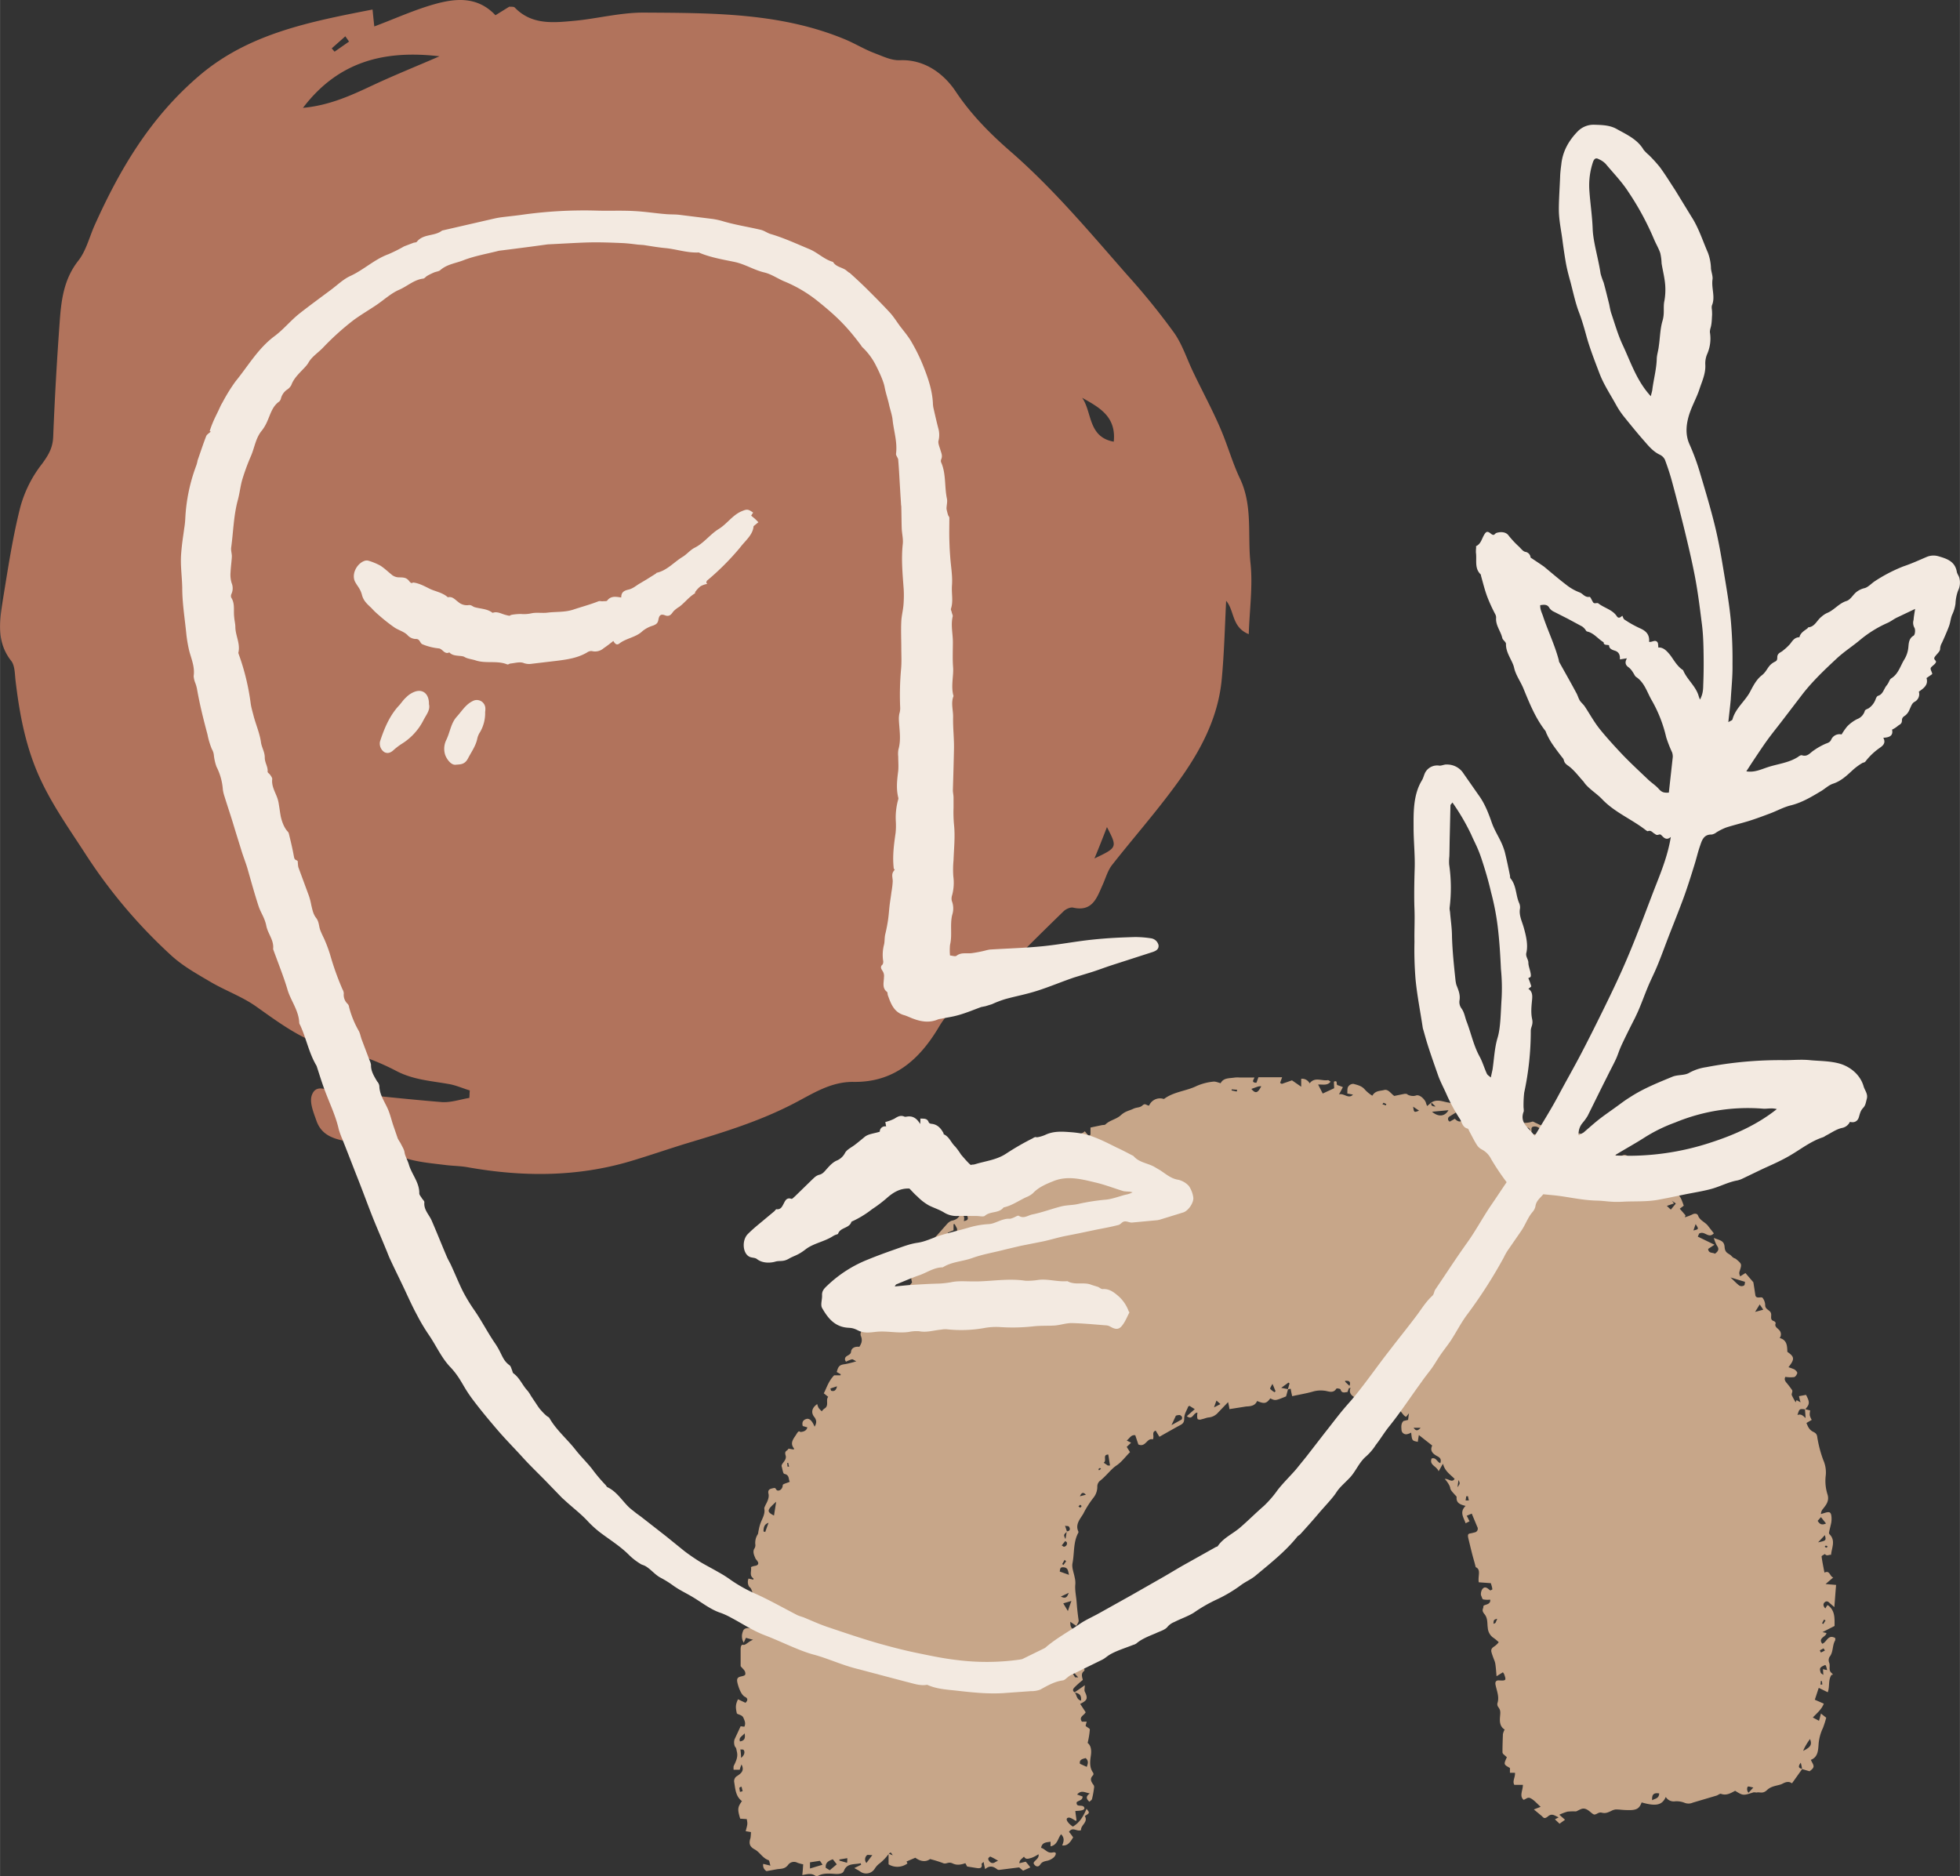 <svg xmlns="http://www.w3.org/2000/svg" width="893" height="854.8" viewBox="-0.007 -0.042 892.933 854.784" style=""><rect x="-0.007" y="-0.042" width="892.933" height="854.784" fill="#333333" stroke="none"/><g><title>foll110_333771158</title><g data-name="Layer 2"><path d="M646 656.9c-2.7-.5-2.7-.5-3.1-4.2a6.7 6.7 0 0 1-1.8.7 2.1 2.1 0 0 1-2.6-1.9c-.1-1.4-.3-2.9.9-4.1l2.1-.5c.1-.8.2-1.8.4-3l-1.3 1.6c-1.9-.7-2.3-3.9-4.9-3.1l-5.6 1.8c-.4-1.4 2-3.9-1.4-4.3-.9 2-2.2 2.5-3.4.8s-1.9-1.6-3.4-2a13.9 13.9 0 0 1-4.5-1.9c-1.5-.9-3.1-2-2.1-4.5l-.8.2-.6 1.7c-1.2.1-2.6.8-3.2-1.2-.1-.3-1.8-.6-1.9-.3-1.5 2.4-3.8 1-5.5.9a12.9 12.9 0 0 0-5.5.5c-2.9.8-6 1.3-9.1 2-.3-1.2-.5-2.2-.7-3.4l-1.3.3c.3-.9.5-1.8.8-2.7l-.5-.4-3.3 2.4 3.1.6c-.3 1.1-.6 2.3-.9 3.3-4.9 2-4.9 2-7.2.9-1.8 2.5-2.8 2.5-6 1.2-.9 2.2-2.9 2.4-5 2.5l-7.6 1.2c-.1-1-.3-1.7-.6-3.2l-4.6 4.8a6.4 6.4 0 0 1-4.3 2.2c-1 .1-2 .6-3.1.8a2.2 2.2 0 0 1-1.8 0c-.3-.3-.3-1.1-.3-1.7s.1-.7.1-1.3c-1.9 0-2.2 3.7-4.8 1.6l3.6-3.2-2.4-1.5c-.3.2-.6.2-.6.4-.7 1.8-1.8 3.3-1.8 5.4s-.9 2.5-2.4 3.3-5.4 3-8.9 5l-1.7-2.8c-2 .7-.5 2.5-1.3 4-2.7-.9-3.2 3.8-6.6 2.3l-1.4-4.2c-2-.3-2.5 1.4-3.9 2.4l2 1-2 1.9 1.5 2.4c-2.2 2.2-3.9 4.6-6.2 6.1s-4.7 4.8-7.4 6.9a3.4 3.4 0 0 0-1.3 2.5 7.9 7.9 0 0 1-1.7 5.2 44.1 44.1 0 0 0-4.7 7.4c-1.3 2.2-3.7 4.7-2.3 7.9a.9.9 0 0 1-.1 1c-2.2 4.3-1.6 9.1-2.5 13.6-.4 2 .6 4.3 1 6.5a10.2 10.2 0 0 1 .3 3c-.3 2.8.4 5.6.6 8.4s.5 5.4.9 8.2c.1.7-.6 1.5-1 2.5l-2.8-1.9c0 1.9.2 3.2 2.1 3.5a2.6 2.6 0 0 1 1.5 1.7c.3 1.5.2 3.1.4 5.3l-4.5-2c.3 2.2-2 4.9 1.6 7.4-.1-1.8-.2-3.2-.4-4.9 1.1.8 2 1.2 2.6 1.7a8.2 8.2 0 0 1 2 2.2c.9 2.2-.2 4.8 1.2 6.9a1.4 1.4 0 0 1-.2.6c-1.6 1.2-.9 2.7-.6 4.1a43.3 43.3 0 0 0-3.8 3.4c-.7.7-1 1.5 0 2.2s.8 3.4 3 3.8c.2-2.4-.6-3.3-3.1-3.7 1.6-1 3.1-2.1 4.8-3.3 0 1.2-.3 2.2 0 2.9 1.5 3.1 1.2 4-2.1 5.6l2.5 3.8c-.6 1.4-3.3 2.1-1.7 4.3h2.2c-.2.5-.3 1.1-.5 1.7s1.9 1.2 1.9 1.9a38.5 38.5 0 0 1-1 6.1c1.5 1.1 1.8 3.3 1.5 5.5s-.9 5.4.9 7.9a1.2 1.2 0 0 1 .1 1.3c-1.8 1.7-.8 3.1.3 4.6a2 2 0 0 1 .1 1.3 42.1 42.1 0 0 1-.9 4.9c-.1.5-.7.8-1.2 1.3-1.4-1.3-1.8-2.4.2-3.8-2.3-.4-3.9-1.7-5.8.5l2.5.9c0 1.8-1.7 1.7-2.7 2.6-.3 2.6 2.6.8 3.4 2.3s-2.1 1.6-4 1.7c.1 1.3.3 2.4.5 4s-2.3-1.5-3.9-.9.7 3.1 2.3 4c3.2-1.9 4.8-4.8 6.2-8.1 1.5 1.9 1.5 1.9-.8 3.3 1.7 2.8-1.9 4.1-1.7 6.4-1.8.9-3.8-1.7-5.5.8.7.8 1.3 1.7 1.9 2.5-1.7 3-3 3.9-5 3.7.7-1.7 1.2-3.4-.5-5.1-1.5 1.8-1.6 4.9-4.8 5.5v-2.1c-1.8.3-3.9.2-4.3 2.8 1.8.4 2.8 2.6 5.2 2.1s1.4 1.5.5 2.3a7.2 7.2 0 0 1-2.6 1.4c-1.3.3-2.6.4-3.5 1.8s-2.2.9-2.9-.3 2.7-2.2 2.1-4.4a14.8 14.8 0 0 1-3.3 1.7c-1 .2-2.4 1-3.3-.6l-1.3 1.2a2.4 2.4 0 0 0-.8 1.8l2.9-.7c.6.7 1.3 1.5 2.1 2.6l-3.3 1.5-1.8-1.5-8.8 1.1a1.6 1.6 0 0 1-1.2-.2c-1.7-1.4-3.5-1.9-5.5-.1-.3-1.3-.5-2.1-.7-3.3-.5.5-.9.7-.9.9.4 2-.8 2.1-2.2 1.9l-4.4-.7-.8-1.5c-1.9.6-3.7 1.1-5.8.1s-2.9.6-4.5-.2a58.9 58.9 0 0 0-5.8-1.8c-1.8 1.4-4.3 1.2-6.7-.6l-4 1.7.4.9a7.7 7.7 0 0 1-8.6.4v-4.9l1.9.8c-.9-1.5-.9-1.5-1.8-.7a22 22 0 0 1-4.2 4.4 8.4 8.4 0 0 0-2.2 2.4 4.6 4.6 0 0 1-6.6 1.3c-.8-.6-1.7-1-2.7-1.6l3.1-1.5-.2-.7c-2.7.7-6.2-.2-7.6 3.4-.5 1.2-1.5 1.4-3 1.5s-5.7-.8-8.5.7a1.8 1.8 0 0 1-1.6.1c-1.8-1.3-3.7-.7-5.9-.3.2-1.8.3-3.3.4-4.9a19.7 19.7 0 0 1-2.6-.7 3.3 3.3 0 0 0-4.3 1c-1.4 1.8-3 1.7-4.8 1.9l-5 .9a3.1 3.1 0 0 1-1.5-3.3l3.3.8c-.4-1-.4-2.3-.9-2.5-2.7-.9-3.9-3.6-6.3-4.9s-2.7-2.8-1.9-5.2a21.3 21.3 0 0 0 .2-2.7l-2.4-.4c.9-3.3.9-3.3.5-5.5l-3-.2c-1.3-4.3-1.2-5.2.8-8-2.8-2.1-3-5.3-3.5-8.5a2.7 2.7 0 0 1 1.4-3c1.6-1.1 3.4-2.3 1.9-5.2a16.8 16.8 0 0 0-.8 2.4h-2.8a8.4 8.4 0 0 1 0-1.6c1-2.1 2.1-4.1 1.5-6.6-.2-.7-.2-1.6-.7-2.1s-.9-2.6-.2-3.9l2.6-5.6 1.7.2c.7-1.5.2-2.6-.4-4s-2.1-1.4-3-2c-.7-3-.6-4.1.5-6.5l3.4 1.6c.9-.8 1.4-1.9-.2-2.7s-2.7-3.6-3.3-5.8-.4-3.1 1.5-3.5 2.1-.7 1.9-1.8-1.1-1.6-2.1-2.9v-7.7c0-.9.2-2.3 1.2-2s2.7-1.8 4.5-2.3l-3.7-1 1.1-1.4c-.5 1-.9 2.1-1.7 3.7a5.7 5.7 0 0 1-.4-5c.4-1.5 1.7-1.8 3.3-1.6s2.3-.3 2.2-2-.3-3.5-.5-5.2-1.4-3.5-4-3.5a16.7 16.7 0 0 0 .6-2.4 5.8 5.8 0 0 0 .2-1.9l2.8-.8c-.5-1.1-.7-2.3-1.4-2.8s-1.3-2.4-.6-4l2.2.5c0-.2.1-.6 0-.6-2-1.3-.7-3.4-1.1-5.1a5.9 5.9 0 0 1 1.9-.6c1.2-.2 1.8-.9 1.2-1.9s-.9-1-1.1-1.6-1.5-2.8-.4-4.4a2.8 2.8 0 0 0 .4-1.8 7.1 7.1 0 0 1 1-4.5c.4-.5.3-1.3.5-1.9a20 20 0 0 1 1-3.7c.8-2 2-3.9 1.6-6.2-.1-.5.3-1.1.5-1.6s1.9-3.1 1.4-5.2.9-2.3 2.2-2.6 1 .6 1.7 1 2.5-.2 2.6-2.4c0-.5 1.9-.9 3.2-1.5-.7-1.1 0-3.1-2.5-3.6-.6-.1-.8-2.1-1.2-3.4s2.5-2.7 1.8-5 .8-1.9 1.3-3.1l2.4.4c.1-.3.2-.4.1-.5-2.1-2.6 0-4.6 1.2-6.6s1.3-.8 2-.9 2.5-.3 2.9-2.1l-2.1-.6c-.4-1.6 0-2.7 1.6-3.2s2.8 1.1 3.8 3.5c1-1.7 1-3-.2-4.5s-1.5-3.8 1.4-5.8a8.5 8.5 0 0 0 .6 1.7 11 11 0 0 0 1.5 1.6 4.4 4.4 0 0 1 1.1-1.2c2.4-1.3.5-3.9 1.8-5.4l-2-1.6c1.3-2.5 2.1-5.5 4.7-8.2h2.9c0-.2.1-.3.1-.5l-1.8-1c.7-2.8 1.4-3.3 3.8-3.6a42.5 42.5 0 0 0 5.1-1.3c-1.1-.5-1.6-1-2-.9a15.3 15.3 0 0 0-2.7 1.1l-.4-.7c-.5-2.3 2.5-1.9 2.7-3.8s1.9-2.5 3.8-2.3c1-1.6 1.5-2.9.7-4.9s1.5-4.1 3.8-4.9c0-3.3.6-3.8 5-4.5-.6-.4-.9-.8-1.2-1a41.1 41.1 0 0 1 1.5-4.2 6.6 6.6 0 0 1 1.4-1.5 7.5 7.5 0 0 0 1.5-2c.4-.9.4-1.9 1.7-2.1s1.4 1.4 2 2.2c2.8.6 3.6-1.7 4.9-3.2l2.7-3.2c-.2-1-.8-2.3.3-4s.7-3.6 1.1-5.9a20 20 0 0 0 2.9.3c.9-.1 1.8-.4 3.5-.8l-3.3-2.3a34.2 34.2 0 0 0 2.3-4.2c.5-1.9 2.2-2.3 3.4-3.4s3.8-4.2 5.7-6.3a5.5 5.5 0 0 1 2-1.5c2-.4 3.5-1.2 4.1-3.3 1.9.6 1.9 1.9 1.6 3.4 1.5-.2 2.2-.7 1.6-2.2s-.7-1.6-.5-1.7c2.4-1.8 2.2-4.9 3.9-7a3.9 3.9 0 0 1 4.7-1.1c.5.2 1.6.4 1.7.1a3.3 3.3 0 0 0 .4-2 7.7 7.7 0 0 0-.2-1.5c2.8-2.5 3.5 2.2 6 1.3a3.4 3.4 0 0 0 .2-3.5 2.2 2.2 0 0 1 1.1-3.1l5.7-3.4a6.9 6.9 0 0 0 2.2-1.4c1.5-1.8 3.5-2.1 5.9-3-1 2.3-3.6 3.3-2.6 6.1l3.8-1.3c1-.4 1.7-1.3 2.7-1.4s1.4-2 2.3-3l-3.1-2.2c.9-2.3 3.6-2.3 4.9-4s1 0 1.8.1l-2 5.9c3.1 1 2.8-2.8 4.9-2.7-.8-1.7-1.3-3-1.8-4.2l4.3-1.8c.6-3.6 5-1.6 7.2-3.9l1.8 2.2c.3-.3.7-.5.8-.7v-3.2l5.2-1.1c.5-.1 1.2 0 1.6-.3 2-2 4.9-2.3 7-4.2s3.7-2 5.6-2.9 3-.4 4.3-1.6 1.8.1 3 .1a5.4 5.4 0 0 1 6.4-3.1.5.5 0 0 0 .5 0c4.5-3.3 10.1-3.5 14.9-5.9a25.3 25.3 0 0 1 7.3-1.9c1.1-.2 2.3.4 3.5.7 1.2-2.4 3.7-2.2 5.9-2.5a12.2 12.2 0 0 1 2.7-.1h6.8c-.3 1-1.7 2.3.9 2.4l.9-2.5h10.8l-.9 2.5a1.8 1.8 0 0 0 .8.5l4.6-1.6 4.2 2.9v-3.6a3.8 3.8 0 0 1 3.8 2h.1c2.3-3 5.5-.9 8.3-1.4.3 0 .7.4 1.2.7-1.5 1.9-3.5 1.2-5.7 1.3l2.1 4.1 5.2-2.4c0-1-.1-2-.1-3 2-.9.8 1.4 1.7 1.6a23.4 23.4 0 0 1 2.4.9c-.7 1.3-1.2 2.3-1.8 3.3 2.3-.7 4.3 2.3 6.4.1l-2.6-.5c.1-1.1-.1-2.3.4-3.1a2.8 2.8 0 0 1 2.4-1.3c1.8.5 3.8.9 5.2 2.6a16.4 16.4 0 0 0 3.4 2.8c1.4-2.4 3.5-2.1 5.4-2.6s3.1 1.7 4.6 2.7l4.4-.9c.5-.1 1.4-.1 1.6.2s2.3 1.1 3.9.5 3.9 1.6 4.5 3.2a6.7 6.7 0 0 0 .6 1.6l2-1.7c-.4 1.2-.1 1.9 1.8 1.9l-1.9-1.8c2.6-1.7 5.2-.4 7.7 0s5.6 1.7 8.4 2.6a8.6 8.6 0 0 0 1.6-.1c.6-.1 1.4-.3 1.6 0 1.8 1.8 4.4 1.4 6.4 2.2a35.2 35.2 0 0 1 5 3.5l2.2-.9 1.5 3.2-1.5 2.1 3.5.8 3.3-3.6a2.8 2.8 0 0 1 1.5-.6 11.1 11.1 0 0 0 4.8-.5c.5-.1 1.2.5 1.8.7s3.5 2.1 5.8 1.3c.7-.2 1.6.3 2.8.6s-.4 2.7-.5 4c2.7 3.1 3.8 3.5 7.1 2.3l-4.4-1.8c.2-1.3.3-2.5.5-3.9 3 .3 5.2 3 8.3 2.2-.2 1.4-2.2 2.7.3 4.3-.1-1.6-.3-3-.4-4.4l7.4 2.5c-.1 2-.2 4.1-.3 6 1.6 1.3 3 2.5 4.6 3.6l5.5 2.8a48.4 48.4 0 0 1-3.1-5.7c-.8-2.3-3.6-1.5-4.7-3.6 2.9-1 5.3.2 7.4 1.6.5.3-.1 2.2-.2 3.8s1.6 0 2.6-.6 2.1-1 3.6.6a24.3 24.3 0 0 0 3 2.4c.4.3 1.2.5 1.3.9a3.8 3.8 0 0 0 3.7 3l-1.4 2.6 3.9 3.4c.5 3.5 1.8 4.2 5.5 2.6a14.5 14.5 0 0 0-2.8-1.2c-1.1-.1-2.2-.1-2.7-1.4l3.2-1.8c3.1 1.4 4 2.5 4.6 5.9 4.6-1.2 5.4 2.4 6.6 5.6l-2.5 1.9.7-.5 2.6 3-.3.9a23.7 23.7 0 0 0 3.4-1.3c1.1-.6 2.3-.4 2.6.5.9 2.4 3.4 3 4.7 4.9l2.5 3.2c-2.5 2.7-4.2-1.5-6.8.2.1 0-.2.6-.5 1.3l7.6 3.7-2.9 1.9c.2 2.2 2.1 1.5 3.1 2.2 1.5-1.1 2.1-2.1.9-3.7a15.7 15.7 0 0 1-1.4-3.5c2.6 1.1 4.7 1.1 4.9 4.1s1.9 2.8 3.1 4.1 1.5.9 2.2 1.5c2.6 2.2 2.6 2.2 1.5 5.6a2.8 2.8 0 0 0-.1.9 4.6 4.6 0 0 0 .4 1.3l2.4-1.5 3.6 4.2c.3 1.7.6 3.8.9 5.8s2.7.6 3.3 1.3a5.6 5.6 0 0 1 1.2 3.4c0 1.9 2.1 2.1 2.6 3.5s-.7 3.1 1.4 3.7a1.7 1.7 0 0 1 .8.9c-.7 1.6.7 2.2 1.4 3a2.8 2.8 0 0 1 .4 3.8c3.4.9 3.4 3.7 3.5 6.3 3.3 2.3 3.4 3.3.5 7a26.4 26.4 0 0 1 2.7 1c.6.4 1.4 1.2 1.3 1.7s-.8 1.7-1.4 1.8a13.6 13.6 0 0 1-4-.1c-.6 1-.2 1.9.6 2.8a40.8 40.8 0 0 1 2.5 3.3c.3.6-.4 1.6-.2 2.2a26.8 26.8 0 0 0 1.8 3.3 10.4 10.4 0 0 1 .4-1l1.8 1c-.3-1.1-.5-1.8-.7-2.8l3.2-.6c1.8 3.4 1.7 4.3-.4 6.6-2.6-.3-2.6-.3-3.5 2.6 1.5-.6 2.4.1 3.7 1.4-.1-1.8-.2-3-.3-4.1l2.4.6a8.2 8.2 0 0 0-.2 2.2 7.4 7.4 0 0 0 .9 2.1l-2.4 1.4c.7 1.8 1.3 3.2 3.2 4.1s1.6 2.1 1.9 3.4a53.6 53.6 0 0 0 2.6 9.5 13.8 13.8 0 0 1 1.1 6.8 20.3 20.3 0 0 0 .8 8.8c.9 3-.7 4.8-2.2 6.7a3.6 3.6 0 0 0-.8 2.2l2-.6c2-.6 2.6-.2 2.8 1.9a11.1 11.1 0 0 1-.1 2.6c-.3 1.5-.7 2.9-1 4.4a1 1 0 0 0 .2.9c2.9 2.9 1 6.1.7 9.4-1-.2-1.9.8-2.8-.4-.5.4-1.6.8-1.5 1.2.3 2.3.8 4.7 1.3 7.3 2.5-1.3 2.4 1.8 4 2.2l-3.5 3 4.8.4c-.3 3.4-.5 6.5-.8 10.1l-2.2-1.9c-.8-.9-1.6-.9-2.3-.2s-.6 1.7.4 2.7l.9-1.5.5.2c3.1 2.5 2.8 5.9 2.8 9.3l-5.5 2.8 1.8.4c-.1 1.8-4 2.2-1.9 4.9 2-.6 2.6-4.5 5.9-2.6 0 .4.1.9-.1 1.2-1.3 2.3-.7 5.2-2.5 7.4a3.1 3.1 0 0 0-.2 2.5c.7 1.6-.4 3.4 1 4.7s.3.8.1 1c-1.6 2.3-.7 5.2-1.7 7.9l-4.1-2c-.7 2-1.2 3.7-1.8 5.4l4.1 1.8c-1 2.6-3 4.2-5 6.3l2.8 1.5c.4-1.2.6-2.2.9-3.3l2.4 1.9a42.6 42.6 0 0 1-1.5 4.7 20.4 20.4 0 0 0-2 7.7c-.2 2.8-.4 5.6-3.5 6.8.5 1.2 1.4 2.3 1.2 3.2s-1.3 1.6-1.8 2l-3.4-1a21.5 21.5 0 0 0-.6-2.9c-1.2 1.6-1.2 2.5.7 2.8l-4.7 6.6c-1.4-1-2.7-.7-4.4.2s-4.8.8-6.9 2.8-3.2.8-4.9 1.2a5.7 5.7 0 0 0-1.3-.1c-4.7 1.5-4.7 1.6-8.4-.7-1.9 1-3.9 2.3-6.4 1.4-.6-.2-1.4.6-2.1.8l-10.8 3.2a4.8 4.8 0 0 1-3.9 0 9.8 9.8 0 0 0-4.2-.6 4.2 4.2 0 0 1-4.2-2c-1.7 3.9-4.6 4.3-11 2.5-1 2.7-2.2 3.5-5.6 3.5s-4.1-.3-6.2-.3a5.8 5.8 0 0 0-2.1.7c-1.3.6-2.5 1.2-4.1.8s-2 .5-3.3.8-3.2-3.3-5.9-2.6c-1 .3-1.9.9-2.7 1.2a25.4 25.4 0 0 0-3.9.1 24.8 24.8 0 0 0-3.7 1.4l2.6 2.3-2.5 1.8-2.1-2 1.7-.9c-1.7-.7-3-2-4.8-.5s-2.1.6-3-.2l-3.5-2.9 3.1-1.2c-1.6-1.4-2.8-2.9-4.4-3.8s-2.1.3-3.4.6c-2-1.8-.3-4.2-.3-6.8h-3.9c-1-1.7.5-3.5.3-5.5h-2.3v-2.2c-2.9-1.6-2.9-1.6-1.4-4.9l-1.7-1.5a1.4 1.4 0 0 1-.3-.9c0-2.7.1-5.4.2-8.1a6.9 6.9 0 0 1 .8-2.1c-2.3-1.4-2.3-3.8-2.1-6s.2-2.8-.7-4.1a2.2 2.2 0 0 1-.5-1.9c1-3-.4-5.8-.9-8.6-.2-1.2.4-1.9 1.6-1.8 3.3.2 3.4 0 2.3-3l-.5-.7-2.9 1.8c-.2-2.3-.3-4.1-.6-5.9a9.5 9.5 0 0 0-.6-1.8c-.4-1.1-.8-2.1-1.1-3.2s0-1.8 1-2.5a9 9 0 0 0 2.3-2.1 20.2 20.2 0 0 0-2.7-2.2 6 6 0 0 1-2.3-4.4c-.3-1.9.1-4.3-1.5-6.2s-.4-2.5-.5-3.5 3.5-.5 3.1-3.1a11.3 11.3 0 0 1-3.2-.1c-.4-.1-.6-1.1-.9-1.7s-.1-2.4.8-3.3 1.9-.3 2.8.5.8.1 1.3.1-.3-2.3-.5-3l-5.5-.4c-.5-2.8 1.2-5.8-1.4-6.9-.5-2.1-1-3.7-1.4-5.2s-1.3-5.2-1.9-7.7.1-2.3 1.5-2.6l1.6-.4a1.7 1.7 0 0 0 .9-2.5l-2.5-6-2.3 1c.5.8.8 1.6 1.3 2.5l-1.8.9c-.9-2.7-2.9-5.1 0-7.9-2.4-.6-4.3-1.3-4.1-3.9.1-.5-.6-.9-.9-1.3s-1.9-1.9-2-2.9-1.2-2.8-2.5-4.2c1.8-.2 3.2 1.9 4.5 0-1.9-2-4.4-3.4-5.3-6.9-.6.9-1.1 1.9-2 3.4-1-2.5-4.3-2.7-3.2-5.8 2.1-.7 2.5 1.7 4 2.1.4-1.5.2-2.3-1.3-3.1s-3.8-2.2-2.4-4.9l-6.1-4.8c-.2 1.3-.4 2.3-.5 3.3zm-160 40.8c1.2-.1 1.7-.8 1.2-1.8s-1-.4-2-.8l.9 2.7c-1.6 1.5-1.6 1.5-.7 3.4.3-1.5.4-2.5.6-3.5zm210.8-181.6a1.5 1.5 0 0 0-.9-2.4 2.5 2.5 0 0 0-2 .5 1.7 1.7 0 0 0-.1 1.7 2.7 2.7 0 0 0 1.7 1c.4 0 .9-.6 1.4-.9l.8 1.3c1.4-1 3.8 0 4.8-2.2-1.1-1.2-2.3-2.2-4-1.8s.2 2.8-1.7 2.8zm-30.2-5.9a18.1 18.1 0 0 0 6.4 2.4l.6-3.1c-2.2-1.9-3.3-2.2-3.8-1s-2.1 1.4-3.3 1.7V507l-2-.9-4.2 2.6a1.3 1.3 0 0 0 .2 2.3l2.3-1.3c1.2 1.2 2.4 1.8 3.8.5zM378 852.1l3.2-2.7-1.8-2.3c-1.9.7-3.5 1.5-3.2 3.9l1.8 1.1zM491.2 761c.2-1 .3-1.9.4-2.8-1.8-.6-3.1-.1-4.4 1.6.8 1.4 1.6 2.9 2.6 4.4h1.4l-2.4-2.6 2.4-.6zM369 851.3l5.7-1.7a13.6 13.6 0 0 0-1.2-1.8l-4.5.7v2.8zm65.4-290.8l-2.6 1.1c-.1 1.6.8 2 1.9 1.8s2.6-2.4 2.3-3.6a21.2 21.2 0 0 0-1.1-2.1h-.5v2.7zm-80.8 123.7a33.3 33.3 0 0 0-2.6 2.5c-1.4 1.7-1.1 2.4 1.6 3.8l1-6.3zM795 584l-6.6-2c1.7 1.6 2.8 2.8 4 3.7a2.2 2.2 0 0 0 2.1 0c.5-.3.4-1.3.5-1.7zm26.5 213.7c3.5-1.7 4.1-2.9 3.1-5.4-.6.9-1.2 1.7-1.7 2.6a18.3 18.3 0 0 0-1.4 2.8zM533.7 649.3l4.5-2.5c.3-.1.4-.9.3-1.2s-.7-.9-1.1-.9a4.3 4.3 0 0 0-1.7.3l-2 4.3zm118.7-142.8c2.8 2.4 5.8 2.3 7.5-.7l-7.5.7zM495.1 805c.4-1.2 1.1-2.6-.5-4-1.5.4-3 .7-2.6 2.6l3.1 1.4zm-12.3-89l4.2 1.5c-.4-1.6-.4-3.2-2.2-3.4s-1.8.4-2 1.9zm22.9-48.3c-.3-1.7-.5-3.3-.8-5-2.8 0-.5 2.8-2.1 3.7l1.9 1.3zm255.5-116.6l2.3-2.8-1.9-1.3a6.4 6.4 0 0 1 1 1.3l-3.2 1.1 1.8 1.7zM484.4 730.5l2.1 3.5c.5-1.5.9-2.7 1.6-4.6l-3.7 1.1zm346.1 30l1.9.4a12.4 12.4 0 0 0-.5-1.9c0-.2-.3-.3-.4-.4-2.4 1-2.7 1.4-2 3.5.1.3.5.5 1.2 1-.1-1.1-.1-1.7-.2-2.6zM570.1 496.1c1.9 2.3 2.9 1.9 4.5-1.2a4.7 4.7 0 0 0-1.7.2l-2.8 1zm185.8 321c-2.5-.4-3.4.5-3.2 3.1 1.3-.8 3.1-.7 3.2-3.1zm76-123l-2.3-2.9-1.5 1.7c.9 1.5 1.9 2.1 3.8 1.2zM394.7 848.8l2.7-3.6c-1.3 0-2.1-.2-2.4 0a2.6 2.6 0 0 0-.3 3.6zm60-1a26.6 26.6 0 0 0-3.5-1.9c-.2-.1-1 .6-1 1s.7 1.8 1.8 1.9 1.2-.5 2.7-1zm-117.1-46.9c1.2-.9 1.8-2.2 1.4-3.2s-1-.4-1.7-.7a31.4 31.4 0 0 1 .3 3.9zm1.6-11.2c-1 1.4-2.8 1.8-2.1 3.7 1.9-.3 2.6-1.3 2.1-3.7zm489.1-87c3.7-.8 3.7-.8 3.1-3.3l-3.1 3.3zm-478.2-8.9c-2.1.7-2.2 2.3-2.3 3.9l.8.3 1.5-4.2zm32.3 153.4v.5l3.5 1a17 17 0 0 0 .1-2.1l-3.6.6zm414.2-30.4l2.2-2.4c-1.2-.2-2.2-.6-2.5-.4s-.7 1.7.3 2.8zM580.7 634.3l.4-.5c-.4-.9-.7-1.8-1.4-3.3-.6 1.1-1.2 2-1 2.3a8 8 0 0 0 2 1.5zm191.8-76.6l-1 2.9c2.5-.6 2.5-.6 1-2.9zm30.8 39c-.6-1-1-1.5-1.6-2.4l-2.1 3.4 3.7-1zM483.7 704.1l.9.6a1.5 1.5 0 0 0 1.4-2c-.1-.2-.5-.4-.7-.6l-1.6 2zm-102.4-72.5l-3 1 .3 1c1.2.4 2.3.1 2.7-2zM646.5 506l-2.7-1.8c.4 2.7.4 2.7 2.7 1.8zm-31.7 125.4c.7-1.9-.2-2.3-1.4-2.3s-.3.2-.6.4l2 1.9zm-127.9 94.3l-3.6 1.7c2.3 1.2 2.9.1 3.6-1.7zm342.2 26.2a4.7 4.7 0 0 0 .5 1l1.8-.9-.6-1-1.7.9zM556 639.7l-1.8-1.6c-.4 1.1-.7 1.8-1.1 3.1l2.9-1.5zm187.1-106.3c.2-.7.4-1.5.7-2.8-1.5.9-2.3 1.5-.7 2.8zM494.7 681c-1.2-1.3-2-1-2.7.7l2.7-.7zM337.1 816.4l1.2-.3c-.1-.6-.3-1.2-.4-1.8s-1.1.2-1.1.3l.3 1.8zM664 677.6c1.2-1.7 1.2-1.7.5-3.3-.2 1.1-.3 1.9-.5 3.3zm4.8 4.1h-.8l-.3 1.9h1.5a12.9 12.9 0 0 1-.4-1.9zM563.4 497.3a1.9 1.9 0 0 0 .2-.8l-2.4-.2a.7.7 0 0 0-.1.5l2.3.5zm118.7 240.2c-1.6.5-1.6.5-1.7 2.3a2.5 2.5 0 0 0 .9-.4 18.2 18.2 0 0 0 .8-1.9zm149.6.8l-.7-.4-.9 1.7.6.3a14 14 0 0 1 1-1.6zm-184.5-87.8H644c1 1.4 1.8 1.6 3.2 0zm182.2 117h.8a7.8 7.8 0 0 0-.2-1.6h-.5a7.6 7.6 0 0 1-.1 1.5zm-343.7-56.2l-.7-.6-1.1 1.9.6.4 1.2-1.7zm347-6.6a1.5 1.5 0 0 0-.8-.5c-.1-.1-.3.2-.5.3s.3.5.5.6.4-.2.8-.4zM630.3 502.4l-.5.7 1.6.5a1.4 1.4 0 0 1 .2-.6l-1.3-.6zM358.8 668.2h.7a10.5 10.5 0 0 1-.4-1.7h-.5c.1.5.1 1.1.2 1.7zm133.3 18.7c.3-.2.6-.5.6-.7s-.5-.6-.6-.6l-.8.7.8.6zm189.4-173.1v-.6l-1.5.4a.9.9 0 0 0 .1.5l1.4-.3zm-180.4 155l-.7.5a3.3 3.3 0 0 0 .3.6l.9-.7-.5-.4z" fill="#c7a689"></path><path d="M169.7 4.3c.4 4 .6 5.9.8 7.7 9.4-3.5 18.5-7.7 28-10.3s19.2-3.3 27.2 5.2L232 3c.9.1 2-.1 2.5.4 7.8 8.1 17.8 6.9 27.5 6s21-3.8 31.5-3.7c30.8.2 61.8 0 91 12 4.7 1.9 9 4.6 13.7 6.4s7.9 3.4 11.7 3.3c11.6-.5 20.3 6.5 25.4 14.1 6.9 10.4 15.4 19 24.4 26.9 19.9 17.2 36.6 37.2 53.8 56.8a316.4 316.4 0 0 1 21.4 26.4c3.8 5.4 5.8 11.9 8.7 17.9 4 8.4 8.4 16.5 12.1 25s5.6 15.9 9.2 23.5c5.9 12.4 3.4 25.7 4.8 38.6 1.1 10.2-.4 20.8-.8 32.3-7.9-3.2-6.4-10.7-10.3-15.2-.6 12.1-.9 24-2 35.7-1.7 18.3-10.3 33.8-20.9 48.2-9.2 12.6-19.5 24.3-29.1 36.5-2 2.6-2.9 6-4.3 9.1-2.6 5.8-4.6 12.3-13.4 10.3-1.3-.3-3.4.7-4.4 1.7-10.6 10.3-21.1 20.7-31.3 31.3-4.9 5.1-8.2 11.3-16.5 12.7-3.4.5-6.7 4.9-8.8 8.4-8.9 15.1-20.6 25.6-39.1 25.3-10.4-.1-18.6 5.4-26.9 9.7-15.9 8.3-32.7 13.4-49.7 18.5-8.4 2.6-16.8 5.5-25.2 8-24.4 7.2-49.1 7.1-73.9 2.7-3.3-.6-6.7-.6-10-1-8.7-1.1-17.3-1.6-25.5-6.1-5.7-3.1-13-3.5-19.6-4.7s-11.7-3.1-13.9-9.5c-1.3-3.7-3.3-8.5-2-11.7 2-5.3 7.2-1.8 11.2-1.4 15.9 1.6 31.9 3.4 47.9 4.7 4.1.3 8.4-1.2 12.6-1.9.1-1.1.1-2.3.2-3.4-3.3-1-6.6-2.5-10-3-8-1.4-16-1.9-23.7-6a110.2 110.2 0 0 0-27.3-9.9c-14.2-3.1-25.1-11.4-36.4-19.4-6.4-4.5-14-7.2-20.8-11.2s-12.5-7.2-17.7-11.9A237 237 0 0 1 39 389.2c-7.3-11.3-15.1-22.2-20.8-34.6-6.6-14.4-9.4-29.5-11.2-45-.3-2.9-.3-6.4-1.9-8.5-6.9-8.7-5.3-18.4-3.8-28 2.3-14 4.4-28.2 7.9-42a55.7 55.7 0 0 1 10-19.9c2.9-4 4.8-7.2 5-12.2.7-17.6 1.7-35.2 3-52.9.7-9.6 1.9-19 8.4-27.3 3.5-4.4 5-10.5 7.3-15.8 11.6-25.9 25.5-49.5 47.9-68.6s50.1-24.5 78.9-30.1zM138 49.1c12-1.1 21.8-5.6 31.6-10.2s19.8-8.6 30.6-13.3c-25-2.9-46 2.2-62.2 23.5zm355 132.1c4.6 6.5 2.6 17.9 14.4 20 1.2-11.6-6.8-15.7-14.4-20zm5.6 209.9c10.5-5 10.5-5 5.7-14.3-2.2 5.7-3.9 10-5.7 14.3zM159 18.9l-1.7-2.4-6.2 5.5 1.3 1.5 6.6-4.6z" fill="#b1735c"></path><g fill="#f3eae1"><path d="M95.5 196.4a38.2 38.2 0 0 1 1.3-3.6c.8-2 1.8-3.9 2.7-5.8s1.1-2.5 1.8-3.6a78.9 78.9 0 0 1 6-9.7c5.8-7.1 10.3-15.1 17.9-20.7 4-3 7.2-7 11.1-10.1s9.5-7.2 14.2-10.7c3-2.2 5.8-5 9.1-6.5 6.1-2.8 11-7.6 17.3-9.9a69.1 69.1 0 0 0 7.2-3.6l4.2-1.6c.5-.2 1.3-.1 1.6-.5 2.9-3.7 8.1-2.4 11.5-5.1l20-4.6c2.3-.5 4.5-1.1 6.7-1.4s6.1-.7 9.1-1.1a203 203 0 0 1 34-2c5.7.2 11.5-.1 17.3.2s9.7 1 14.6 1.4c2 .2 4.1.1 6.1.3l15.3 1.9a32.9 32.9 0 0 1 4.3.9c5.9 1.8 12 2.7 17.9 4.1 1.5.4 2.7 1.3 4.1 1.8 6.2 1.8 12 4.5 18 7 3.8 1.6 6.7 4.7 10.7 5.8 1.4 2.4 4.3 2.4 6.2 4s1 .6 1.4 1c2.9 2.6 5.8 5.3 8.6 8.1s6.7 6.7 9.9 10.2c1.6 1.8 2.9 3.9 4.3 5.8s4.1 5 5.6 7.8a80.9 80.9 0 0 1 5.5 11.5c2 5.1 3.7 10.3 4 15.9a12.3 12.3 0 0 0 .2 2c.7 3.1 1.4 6.2 2.2 9.3a11 11 0 0 1 .2 5.7c-.4 1.2.4 2.9.8 4.3s1.1 2.7.4 4.3a2 2 0 0 0-.1 1.3c2.4 5.3 1.5 11.2 2.7 16.7.3 1.4-.2 3-.2 4.6a28.6 28.6 0 0 0 .7 2.8c.2.5.6.9.6 1.3 0 3.4-.1 6.7 0 10.1s.2 5.2.4 7.8c.3 4.3 1.1 8.5.8 12.7s.7 7.3-.5 10.9c-.1.4.3 1 .4 1.6s.6 1.4.4 1.9c-.9 3.9.1 7.8.1 11.6s-.2 7.7.1 11.5-1.1 8.7.2 13.1c-1.3 3.2-.1 6.5-.2 9.7-.1 4.8.5 9.6.4 14.5s-.3 12.5-.5 18.7c0 1.1.3 2.2.3 3.4v4.7a60.4 60.4 0 0 0 .2 7.4c.6 5.5 0 10.9-.2 16.4a44.5 44.5 0 0 0-.1 7.3 22.1 22.1 0 0 1-.5 8.5 5 5 0 0 0-.2 2.7 9.4 9.4 0 0 1 .2 6.4c-1.1 4.5.1 9.2-1 13.7a25.6 25.6 0 0 0 0 4.8c1.2.1 2.4.6 3 .1 2.2-1.7 4.8-.8 7.2-1.2a57.2 57.2 0 0 0 5.7-1.1 18.9 18.9 0 0 1 2.3-.5c7.9-.5 15.9-.7 23.9-1.5s15-2.2 22.6-3 13-1 19.5-1.2a47.4 47.4 0 0 1 7.5.6 4.1 4.1 0 0 1 3.3 3.1c.2 1.9-1.2 2.6-2.6 3.1l-18.6 6c-3.4 1.1-6.7 2.4-10 3.4l-7.2 2.2c-5.6 1.9-11 4.2-16.6 6s-9.9 2.5-14.9 3.9a49.2 49.2 0 0 0-6 2.3l-2.9.9-2 .4c-3.3 1.2-6.6 2.6-10.1 3.6s-5.3 1.1-7.9 1.7a9 9 0 0 0-1.6.3c-3.9 1.7-7.7 1.1-11.4-.3-1.4-.5-2.7-1.2-4.1-1.6-4.6-1.3-6-5.1-7.4-9-.2-.5-.1-1.3-.4-1.6-2.4-1.8-1.4-4.4-1.4-6.7a4.1 4.1 0 0 0-.6-2.8c-.5-.8-1.4-1.9 0-3a2.9 2.9 0 0 0 .2-1.9 18.4 18.4 0 0 1 .4-7c.4-1.5.2-3.3.6-4.9s1.1-5 1.4-7.5.4-4.4.7-6.6.5-3.3.7-5a40.2 40.2 0 0 0 .6-5c0-1.6-.7-3.1.4-4.6s.1-.7.1-1c-.7-5.5 0-10.9.8-16.4a32.5 32.5 0 0 0 .1-5.4 30.5 30.5 0 0 1 1.1-9.9 1.4 1.4 0 0 0 0-.9c-1-4.1-.5-8.1 0-12.1.2-2.2 0-4.3 0-6.5a12 12 0 0 1 .1-3.3c1.3-4.5.4-9 .2-13.5a12.3 12.3 0 0 1 .2-2.7 8.4 8.4 0 0 0 .4-2.7 130.8 130.8 0 0 1 .4-17.7c.3-3.2.1-6.5.1-9.8s-.2-7.9 0-11.9c.1-2.5.8-5 1-7.6a54.5 54.5 0 0 0 .1-7c-.5-7-1.2-13.9-.4-20.9.2-2.2-.4-4.5-.5-6.8s-.1-6.4-.2-9.7a3.8 3.8 0 0 0-.1-1c-.1-2.2-.3-4.4-.4-6.6-.3-4.7-.5-9.3-.9-14 0-.9-1.1-1.9-1-2.8.7-5.4-1.1-10.5-1.6-15.8-.3-2.2-1.1-4.4-1.6-6.7s-1.5-5.2-2-7.9-2.5-7-4.2-10.3a29.8 29.8 0 0 0-6.1-8l-.6-.9c-6.3-8.4-10.9-13-19.9-20.2a61.8 61.8 0 0 0-15.3-8.9c-2.9-1.3-5.7-3.2-8.7-3.9-4.7-1.1-8.8-3.8-13.6-4.8s-10.8-2-15.8-4.1c-.3-.1-.5-.3-.7-.2-5.1.2-9.9-1.5-14.9-2-3.3-.3-6.7-.9-10-1.4l-2.7-.2c-2.4-.3-4.8-.6-7.1-.7-4.9-.2-9.8-.4-14.7-.3s-12.8.6-19.2.9l-4.4.6-3.7.5-9.3 1.2-4.8.6c-5.4 1.4-10.9 2.3-16.1 4.3-3.5 1.4-7.5 1.8-10.6 4.5-.8.7-2.1.7-3.1 1.2a28 28 0 0 0-3 1.5c-.6.4-1.1 1.1-1.7 1.2-4.2.5-7.3 3.5-11 5.1s-6.9 4.6-10.3 6.9-7 4.4-10.3 6.8a121.6 121.6 0 0 0-14.1 12.7c-2.2 2.3-5.1 4.1-6.6 6.8s-6.3 5.9-7.8 10.2a5.7 5.7 0 0 1-1.8 2 6.9 6.9 0 0 0-2.9 4 3.1 3.1 0 0 1-.8 1.5c-3.2 2.2-4 5.8-5.5 9.1a19.1 19.1 0 0 1-2.4 4.1c-2.8 3.3-3.3 7.6-4.9 11.4a99.5 99.5 0 0 0-4 10.8c-.9 3-1.2 6.2-2 9.2-2 7.2-2.1 14.6-3.1 21.9-.2 1.3.3 2.7.3 4s-.5 5-.6 7.4a12.9 12.9 0 0 0 .5 4.8 6.2 6.2 0 0 1-.1 5 2.2 2.2 0 0 0-.1 1.6c1.7 2.6 1.1 5.5 1.3 8.2s.6 3.6.6 5.4c.1 3.9 2.3 7.4 1.4 11.4-.1.3.1.7.2 1a106.1 106.1 0 0 1 5.4 22.4c.3 2 .9 3.9 1.4 5.9 1.1 4 2.8 7.9 3.3 11.9.4 2.3 1.7 4.2 1.7 6.7s1.5 4.1 1.3 6.5c0 .4.7.8 1 1.2s1.1 1.4 1.1 2.1c-.4 3.2 1.3 5.8 2.3 8.6a15.3 15.3 0 0 1 .7 2.9c.3 1.7.5 3.4.8 5.1s1.3 5.4 3.4 7.5a2.5 2.5 0 0 1 .4.9c.8 3.3 1.6 6.6 2.2 9.9.2 1 .2 1.7 1.2 2.1s.5 1 .7 1.5a8.8 8.8 0 0 0 .2 1.7l4.8 13a30.1 30.1 0 0 1 1.1 4.3c.5 2 .8 4 2.2 5.8s1.2 3.8 1.9 5.6 1.2 2.7 1.8 4a64.6 64.6 0 0 1 2.6 6.9 126.7 126.7 0 0 0 5.7 16 4.2 4.2 0 0 1 .6 1.9 5.6 5.6 0 0 0 1.7 4.7 2.4 2.4 0 0 1 .7 1.5 43.9 43.9 0 0 0 4.5 11c.6 1.2.8 2.6 1.3 3.9l3.6 9.5a7 7 0 0 1 .6 1.9c-.1 2.9 1.4 5.2 2.8 7.6a3.7 3.7 0 0 1 1 2.1c.1 4.4 2.9 7.7 4.3 11.5.8 2.1 1.3 4.2 2 6.3l2.1 6.1a21.2 21.2 0 0 0 1.2 2c.7 1.5 1.7 2.9 1.9 4.4s1.4 3.6 1.9 5.3c1.3 4.6 4.9 8.3 4.8 13.3 0 .7.7 1.4 1.1 2.1s1.3 1.4 1.2 2c-.3 3.4 2.1 5.5 3.3 8.2 2.4 5.5 4.6 11.1 7 16.7.6 1.4 1.4 2.6 2 4 1.8 3.9 3.4 7.9 5.3 11.7a77.7 77.7 0 0 0 5.3 8.7c3.3 4.8 6 10.1 9.3 14.9s3.2 7.5 6.6 10c.6.4.8 1.4 1.1 2.1s.3 1.3.7 1.6c2.9 2.1 4.1 5.5 6.5 8a18.2 18.2 0 0 1 1.5 2.3l3.2 4.8a15.6 15.6 0 0 0 1.6 2 20.8 20.8 0 0 0 2.1 2.1c.5.5 1.2.7 1.5 1.2 3.1 5.4 7.9 9.4 11.7 14.2 2.4 3.1 5.2 5.8 7.6 8.8a75.7 75.7 0 0 0 6.3 7.5c.3.3.5.9.9 1 4.1 2 6.4 5.8 9.4 8.8 1.1 1.1 2.4 2 3.6 3l2.2 1.6 11.4 8.9 8.4 6.8c2.1 1.6 4.3 3.1 6.5 4.5s6.1 3.4 9.2 5.2a51.4 51.4 0 0 1 5.5 3.5 67.9 67.9 0 0 0 11.8 6.5c6.3 2.9 12.3 6.3 18.5 9.5a26.7 26.7 0 0 0 2.6.9c3.9 1.6 7.8 3.4 11.8 4.7 7.4 2.5 14.8 5 22.4 7.2 5.7 1.6 11.4 3.1 17.2 4.3s12.3 2.6 18.5 3.3a107.6 107.6 0 0 0 28.9-.2l1-.2 9.8-4.8.6-.3c4.9-4.3 10.6-7.3 15.9-11 2.8-1.9 5.9-3.2 8.9-4.9l14.5-8.1 13.5-7.7c3.9-2.2 7.7-4.6 11.7-6.8l13.2-7.4c.3-.2.8-.2 1-.5 2.5-3.7 6.7-5.5 10-8.3s7.3-6.8 11-10a49.3 49.3 0 0 0 6.3-7.3c2.6-3.3 5.6-6.2 8.3-9.3l4.7-5.8 8.6-11.1c3.2-4 6.2-8.1 9.6-12 1.2-1.4 2.5-2.8 3.7-4.3 5.6-6.8 10.6-14.1 16.1-21.1 4.2-5.5 8.6-10.9 12.7-16.4 2.1-2.9 4-5.9 6.7-8.4.8-.6.8-2 1.4-2.9 4.9-7.2 9.6-14.5 14.7-21.6 3.7-5.2 6.7-10.8 10.3-16.2 2.5-3.6 4.9-7.3 7.5-11.1a108.8 108.8 0 0 1-7.1-10.6 9.7 9.7 0 0 0-4.2-4.3 5.9 5.9 0 0 1-2.4-2.3c-1.2-1.9-2.2-4-3.3-6-.2-.4-.4-1.1-.7-1.2-2.6-.6-2.6-3.1-3.8-4.7a80.4 80.4 0 0 1-6-11.2c-1.2-2.7-2.6-5.3-3.6-8-1.5-4.3-3-8.5-4.4-12.8s-1.8-6.1-2.7-9.1c0-.3-.1-.5-.1-.7-1.1-7.2-2.5-14.3-3.2-21.5a164.7 164.7 0 0 1-.5-17.2c-.1-5 .2-10 0-14.9s-.1-12.3.1-18.4-.5-12.4-.5-18.7-.3-14.8 3.8-21.5c.8-1.3 1-3 1.9-4.2a6.2 6.2 0 0 1 6-2.5c1.1.1 2.3-.6 3.4-.5a8.9 8.9 0 0 1 7.1 3.3l7.4 10.6c2.8 3.8 4.5 8.2 6 12.5s4 7.6 5.4 11.7a20.2 20.2 0 0 1 .7 2.3c.8 3.3 1.5 6.7 2.2 10.1.1.4 0 1 .2 1.3 2.8 3.3 2.4 7.7 4 11.3a4.9 4.9 0 0 1 .4 2.4c-.6 3.2.9 5.9 1.7 8.8s2.1 7.5 1.2 11.4c-.5 1.8.9 3 .9 4.6s.9 3.5 1.1 5.3-.7 1.2-1.1 1.8a24.9 24.9 0 0 1 1.3 3.6c.1.2-.7.7-1.3 1.2 2.2 1.4 1.8 3.8 1.6 5.9s-.5 5.1.1 7.8-.6 3.6-.6 5.4a133.8 133.8 0 0 1-3 28.2 50.8 50.8 0 0 0-.3 6.8 10.3 10.3 0 0 1 .1 1.7c-2.1 5.3 2.3 7.5 5 11.2 3.9-6.5 7.6-12.4 10.9-18.6s6.8-12.3 10.1-18.6 6.5-12.7 9.7-19.2 6.3-12.9 9.2-19.4 5.6-13.2 8.2-19.9 5-13.2 7.6-19.8 5.1-13.3 6.3-20.7c-1.6 1.4-2.7.8-3.7-.2s-1-1.1-2-.8-1.3-.3-1.9-.6-1.5-1.7-2.9-1a2.8 2.8 0 0 1-.9-.5c-6.4-5-14.2-8.1-19.9-14.1-1.9-2-4.3-3.6-6.3-5.5s-1.7-2.1-2.6-3-4-5-6.5-6.7-1.6-2.4-2.5-3.5-3.5-4.5-5.1-6.9a35 35 0 0 1-2.5-4.7 2.5 2.5 0 0 0-.4-.9c-4.6-5.9-7.3-12.8-10.1-19.6-1.3-3-3.4-5.9-4.1-9.1s-3.8-6.7-3.7-10.8c.1-.9-1.5-1.8-1.7-2.8-.7-3.1-3.1-5.7-2.8-9.2a3.2 3.2 0 0 0-.4-1.6 74.3 74.3 0 0 1-3.5-7.6c-1.2-3.1-2-6.4-2.9-9.6-.1-.3-.1-.7-.2-.9-3-2.8-1.7-6.6-2.2-10a16.2 16.2 0 0 1 .1-2.2c0-.2-.1-.6 0-.7 2.1-1 2.5-3.1 3.5-4.9s1.6-2.1 3.2-.8 1.7 0 2.5-.3 4.1-1.1 5.7 1.3a44.2 44.2 0 0 0 4.7 5c.9.9 1.8 2.1 2.8 2.3a2.8 2.8 0 0 1 2.4 2.6l4.2 2.8 1.9 1.3c3.6 3 7.1 6 10.8 8.8a22.6 22.6 0 0 0 5.5 3c1.5.6 2.4 2.4 4.5 2 .4 0 1 1.6 1.6 2.5s1.8 0 2.4.5c2.7 2.1 6.3 2.8 8.3 5.7.8 1.3 1.6.8 2.6-.1.3.6.5 1.4.9 1.7a49.6 49.6 0 0 0 7.1 4c2.8 1.2 4.5 2.9 4.2 6.2 1.4.3 3-1.4 4 .5a13.6 13.6 0 0 1 .2 2.1c2.3-.2 3.9 1.6 5.3 3.3s3.2 5.3 6 7c1.7 4.2 5.6 7.1 7 11.5a12 12 0 0 0 .7 1.9c1.6-3 1.4-5.4 1.5-7.5.2-5.1.2-10.1.1-15.1s-.3-8.7-.9-13c-.9-7.2-1.8-14.3-3.2-21.4s-2.9-13.4-4.5-20-3.8-15.1-5.8-22.5c-.9-3.3-2-6.6-3.2-9.8a4.9 4.9 0 0 0-2.4-2.3c-3.3-1.6-5.4-4.4-7.7-7s-5.8-6.9-8.7-10.5a37.4 37.4 0 0 1-3.5-5.3c-2.6-4.7-5.6-9.2-7.5-14.2s-4.1-10.6-5.7-16.1c-1.1-4-2.2-8-3.7-11.9s-2.6-9-3.8-13.6c-.7-2.5-1.4-5.1-1.9-7.6s-1.3-7.8-1.8-11.7-1.5-8.6-1.6-12.9.4-11.1.6-16.7c.1-1.6.3-3.2.5-4.7.6-6 3.4-10.9 7.5-15.1a10.1 10.1 0 0 1 7.7-3c3.4.1 6.8.2 9.8 1.8 4.6 2.6 9.6 4.7 12.5 9.6a18.1 18.1 0 0 0 2.4 2.4 65.2 65.2 0 0 1 5 5.5c2.5 3.4 4.7 7 7 10.5l7.4 12.1c3.3 5.1 5.1 10.9 7.5 16.4a22 22 0 0 1 1.4 7.3c.2 1.6.9 3.5.7 4.8-.6 4.1 1.4 8.1-.3 12a4.8 4.8 0 0 0 0 1.7 21.7 21.7 0 0 1 .1 2.6c-.1 1.3-.1 2.6-.3 4a12.9 12.9 0 0 1-.4 1.9 6.8 6.8 0 0 0-.3 1.9 17.6 17.6 0 0 1-1.2 9.9 10.9 10.9 0 0 0-.9 4.7c.3 4.2-1.5 7.8-2.7 11.5s-3.6 7.9-4.8 12-1.7 8.7.4 13.2a103.3 103.3 0 0 1 4.9 13.5c2.3 7.7 4.6 15.4 6.5 23.1s3 14.5 4.2 21.7 2.4 14.2 3.1 21.3a200.7 200.7 0 0 1 .8 20.5c.1 5.4-.5 10.7-.8 16.1-.3 3.2-.7 6.5-1.1 10.2.9-.6 1.8-.8 1.9-1.3 1.4-5.2 6-8.4 8.3-13.1 1.3-2.5 2.8-5.2 5-6.9s2.6-3.7 4.4-5.2 2.7-.9 2.7-3 1.7-2.2 2.7-3.2a22.7 22.7 0 0 0 3.2-3c1.1-1.5 2.1-3 4.2-3 .4-1.8 1.8-2.7 3.2-3.7s.4-.8.6-.8c3.2-.1 4.1-3.2 6.2-4.8a10.1 10.1 0 0 1 2.5-1.7c3.3-1.3 5.4-4.4 8.9-5.5 1.7-.5 2.8-2.5 4.2-3.8a9.3 9.3 0 0 1 4.2-2.1c1.6-.5 3-2.1 4.5-3.1a70.8 70.8 0 0 1 13.1-6.8c3.6-1.2 7.1-2.8 10.6-4.3a8 8 0 0 1 5.3-.3c3.8 1.1 7.6 2.3 8.4 7.1.2 1 1 1.9 1.2 3a8.2 8.2 0 0 1-.6 5.5 19.4 19.4 0 0 0-1.2 6 17 17 0 0 1-1.5 5c-.7 1.6-.8 3.4-1.4 5.1s-2.1 5.2-3.3 7.8a5.7 5.7 0 0 0-.8 2.7c0 1.2-1.5 2.3-2.4 3.6s.7 1.6.5 2.4-1.2 1.4-2.1 2.3.3 1.9.4 3.2l-2.6 1.8c.9 3.1-1.2 4.6-3.5 6.2a3.9 3.9 0 0 1-1.9 4.6c-1.2.7-1.4 1.5-2.4 3.7a6.3 6.3 0 0 1-1.3 2c-.7.9-2.1 1-2.1 2.8s-1.3 1.9-2.1 2.7a12.5 12.5 0 0 1-2.4 1.5c.6 2.7-1.1 3.6-4 3.7 1.6 2.9-1 4.1-2.3 5.1a29.5 29.5 0 0 0-5.9 5.8c-.3.4-1.1.4-1.5.7a26.7 26.7 0 0 0-4.3 3.2c-2.6 2.4-5.2 4.9-8.8 6.1-1.9.6-3.5 2.1-5.2 3.2-4.5 2.7-8.9 5.4-14.1 6.7-3.3.8-6.3 2.5-9.5 3.7s-6.4 2.4-9.6 3.4-7 1.9-10.4 3a25.8 25.8 0 0 0-4.4 2.2 4.9 4.9 0 0 1-2.2 1c-3.8-.1-4.5 2.9-5.4 5.5s-1.6 5.7-2.5 8.5c-1.4 4.5-2.8 9-4.4 13.5s-4.3 11.3-6.5 16.9-3.6 9.6-5.5 14.3-3.2 7-4.7 10.6-2.6 6.7-4 10c-.6 1.5-1.3 2.9-2 4.4-1.9 3.7-3.8 7.5-5.6 11.3s-1.9 4.9-3 7.3-2.7 5.3-4 8c-3 5.9-5.9 11.9-8.9 17.9a25.2 25.2 0 0 1-2.4 3.3 7.7 7.7 0 0 0-1.7 5.5l2.2-1.2c2.7-2.3 5.3-4.7 8.1-6.8s5.6-4 8.3-6 3.5-2.5 5.4-3.7c5.8-3.7 12.3-6.3 18.6-8.9 2.5-1.1 5.7-.5 7.9-1.9a22.6 22.6 0 0 1 7.6-2.5 177.3 177.3 0 0 1 35.6-3.2c3.9 0 7.8-.4 11.7 0s9.1.3 13.6 1.6 9.2 4.8 10.8 10.2c.5 1.9 2.1 3.5 1.5 5.8s-.6 3-1.8 4.3-1.4 2.8-1.9 4.3-1.9 2.5-4 1.9a5 5 0 0 1-3.7 2.8c-2.6.6-4.9 2.3-7.3 3.5a7.5 7.5 0 0 1-1.2.7c-5.6 1.8-10.2 5.5-15.2 8.4s-9.1 4.5-13.7 6.7l-7.9 3.8a10.5 10.5 0 0 1-2.3.8c-4 .7-7.7 2.7-11.6 3.8s-8.6 1.8-12.9 2.7l-7.3 1.5-4.2.8c-5.4 1-10.8.6-16.2.9s-7.8-.4-11.6-.5c-5.6-.1-10.9-1.2-16.3-2-2.7-.4-5.4-.6-8.3-.9-1.4 1.7-3.3 3-3.6 5.6a6 6 0 0 1-1.4 2.6c-2.2 2.6-3.2 5.9-5.2 8.7l-5.8 8.4a24.3 24.3 0 0 0-2 3.5 219 219 0 0 1-16.6 25.9c-2.8 3.7-4.9 7.9-7.5 11.9-1.6 2.4-3.5 4.7-5.1 7.1s-2.3 3.7-3.5 5.4-3.2 4.1-4.7 6.3c-4.9 6.7-9.4 13.6-14.6 20.1-2.3 2.8-4.1 5.9-6.3 8.7a24.7 24.7 0 0 1-4.4 5.2c-3.3 2.8-4.7 6.9-7.6 9.9s-4.5 4.2-6.1 6.7-5.4 6.4-8.1 9.6-5.5 6.3-8.3 9.4l-1.1.8c-5.5 6.9-12.4 12.3-19.1 17.9-2 1.7-4.4 2.7-6.5 4.2a63.8 63.8 0 0 1-11.2 6.7 69.4 69.4 0 0 0-10.6 6.1c-2.8 1.7-5.9 2.7-8.8 4.2a7.7 7.7 0 0 0-3.2 2.3c-1.1 1.3-3.3 1.9-5 2.7s-6.4 2.4-9 4.7a4.1 4.1 0 0 1-1.5.7c-3 1.2-6.2 2.2-9.1 3.6s-3.3 2.3-5.1 3.2l-14.3 7a6 6 0 0 0-1.3.9c-.8.6-1.5 1.4-2.3 1.5-3.8.5-7 2.4-10.3 4.2a11.8 11.8 0 0 1-4.3.7l-11.2.8c-7.2.6-14.4-.1-21.5-.9-4.9-.6-9.9-.7-14.5-2.8-3.2.6-6.3-.6-9.3-1.3l-23.5-6.2c-6.5-1.7-12.7-4.6-19.1-6.3s-14.6-5.9-21.9-8.7c-5.4-2-10.3-5.3-15.4-8a33.8 33.8 0 0 0-4.7-2.2c-4.1-1.3-7.6-3.9-11.2-6.2s-5.7-3.2-8.5-4.9l-1.7-1.1a46.7 46.7 0 0 0-6-3.8c-2.2-1.1-3.9-3.1-5.9-4.6s-2.5-1.1-3.6-1.9a28.1 28.1 0 0 1-5.1-4c-3.6-3.6-7.8-6.3-11.9-9.3a47.7 47.7 0 0 1-7.1-6.3c-3.3-3.5-7.1-6.3-10.6-9.6l-.8-.7-6.1-6.3c-3.9-4.1-8-7.9-11.8-12.1s-7.7-8.1-11.4-12.4-7.8-9.2-11.4-14-4.4-7-6.7-10.4a34 34 0 0 0-3.8-4.7c-3.9-4.2-6.2-9.5-9.4-14.2a86 86 0 0 1-5.5-9.2c-2.4-4.4-4.4-9-6.5-13.4s-3.8-7.8-5.6-11.7c-.8-1.6-1.4-3.4-2.1-5-2.2-5.4-4.6-10.8-6.7-16.2s-4-10.6-6.1-15.9-4.7-12.1-7.1-18.1a38.9 38.9 0 0 1-1.6-4.4c-1.2-5.4-3.5-10.4-5.5-15.5s-3-8.5-4.4-12.8c-.1-.2-.1-.4-.2-.6-3.5-5.8-4.7-12.6-7.5-18.6a2.6 2.6 0 0 1-.4-1c-.2-5.7-3.9-10.1-5.4-15.3s-4.3-12.2-6.5-18.3c.5-4-2.4-7-3.1-10.6s-2.5-5.9-3.5-8.9c-1.9-5.8-3.5-11.7-5.2-17.6-.8-2.6-1.8-5.1-2.6-7.7s-2.5-8-3.7-12-2.7-8.4-4-12.6a17.7 17.7 0 0 1-.8-3.3 27 27 0 0 0-2.9-10.4 22.7 22.7 0 0 1-1.2-5.3 6.6 6.6 0 0 0-.9-2.7 34.8 34.8 0 0 1-2-6.7c-1.8-6.7-3.5-13.5-4.7-20.3a16.7 16.7 0 0 0-.8-3 10.6 10.6 0 0 1-.8-3.3c.6-4.1-1-7.7-2-11.4a63.7 63.7 0 0 1-1.3-7.4c-.7-7.2-1.9-14.3-1.9-21.4-.1-5.2-.9-10.3-.5-15.5s.9-7.7 1.4-11.6a39.1 39.1 0 0 0 .5-4.8 79.5 79.5 0 0 1 4.9-23.6 14.5 14.5 0 0 0 .7-2.6c1.3-3.7 2.5-7.4 3.9-11 .3-.8 1.4-1.4 2.1-2.1zm656.6-15.9c.2-1.2.6-2.1.7-3.2.6-4.7 1.9-9.3 2-14.1.1-1.7.7-3.5.9-5.3.6-3.9.6-8 1.7-11.7s.2-6.2.9-9.3a29.3 29.3 0 0 0 .4-5.9c-.1-3.7-1.1-7.3-1.7-11a25.2 25.2 0 0 0-.6-4.7c-.7-2.1-1.9-4.1-2.8-6.2a127.4 127.4 0 0 0-11.8-21.8c-2.9-4.5-6.8-8.5-10.3-12.7a9.5 9.5 0 0 0-3.1-2.1c-1.2-.7-2-.4-2.6 1.1a33.4 33.4 0 0 0-1.7 13.3c.4 5.8 1.3 11.6 1.5 17.4s2.6 13.5 3.6 20.3a33.1 33.1 0 0 0 1.4 4.1c.9 3.3 1.7 6.6 2.5 9.8.3 1.4.5 2.7.9 4 1.7 5 3.1 10 5.3 14.7 3.7 7.9 6.4 16.4 12.8 23.3zm-50.4 95.2c-.1 2.1.9 3.7 1.4 5.4 2.2 6.5 5.2 12.7 7 19.4.1.3.1.7.2 1 2.6 4.7 5.3 9.4 7.8 14.1.6 1 .9 2.2 1.5 3.3s1.6 1.8 2.3 2.8c2.2 3.3 4.1 6.8 6.5 9.9s6.8 8 10.4 11.8 7.8 7.7 11.8 11.5c1.6 1.6 3.6 2.8 5.1 4.5s2.5 1.8 4.6 1.7l1.8-16.3a6.4 6.4 0 0 0-.3-2 58 58 0 0 1-2.7-6.9 61.7 61.7 0 0 0-6.5-16.7c-2.2-3.7-3.3-8.2-7.2-10.8-.6-.4-.9-1.3-1.4-2a8.7 8.7 0 0 0-1.9-2.3c-1.7-1.1-1.9-2.4-.9-4.2l-3.2.5c.1-2-.4-3.4-2.4-4s-2.5-1.4-2.5-2.2-2.6.2-2.5-1.6c-2.6-1.5-4.4-4.2-7.5-4.9-.5-.1-.7-.8-1.1-1.2a6.3 6.3 0 0 0-1.2-1.1l-6.5-3.5-6.3-3.2a5.1 5.1 0 0 1-2.1-1.7c-.9-1.7-2.3-1.6-4.2-1.3zM839 334.6a32.7 32.7 0 0 1 2.5-3.6 16.6 16.6 0 0 1 4.6-3.4 5.7 5.7 0 0 0 3.5-3.8c.2-.5 1.1-.8 1.7-1.1a8.6 8.6 0 0 0 3.3-4.4c.2-.5.6-1.2 1-1.3 2.3-.7 2.6-3.1 3.9-4.7s1.2-2.7 2.2-3.3c3.2-2 4.1-5.7 5.9-8.6a12.8 12.8 0 0 0 1.8-5.3c.2-1.7.1-4.2 2.4-5.5.7-.4.9-2.8.4-3.6a4.6 4.6 0 0 1-.4-3.6c.1-1.5.4-3 .7-5l-8.2 3.9c-1.5.7-2.7 1.7-4.2 2.4a53 53 0 0 0-12.4 7.6c-3.4 2.9-7.2 5.3-10.6 8.4-5.6 5.2-11.1 10.4-15.8 16.4l-9.1 11.9c-2.2 2.9-4.5 5.7-6.7 8.7s-4.9 7.1-7.3 10.7l-2.6 4c3.6.6 6.5-.8 9.5-1.8 4.7-1.6 9.8-2 14.1-4.8.5-.4 1.3-.9 1.8-.7 2.5.8 3.7-1.2 5.3-2.2a29.8 29.8 0 0 1 5.5-3.1c1.1-.4 2-.7 2.5-1.9a4.1 4.1 0 0 1 4.7-2.3zm-177.3 31c-.5.7-.9 1-.9 1.3l-.3 13.3c-.1 3.3-.1 6.6-.2 9.9a22.9 22.9 0 0 0-.1 3.7 73.4 73.4 0 0 1 .2 19.9 8.8 8.8 0 0 0 .2 1.7c.3 3.8.9 7.5.9 11.3.2 6.7.9 13.3 1.6 19.9a15.5 15.5 0 0 0 .4 2.1c.9 2.3 1.9 4.5 1.4 7.2a4.9 4.9 0 0 0 .9 3.5c1.4 1.9 1.6 4.1 2.4 6.1 2 5.2 3.1 10.7 5.8 15.7 1.4 2.5 2.2 5.4 3.4 8 .3.6 1 1 1.8 1.7.3-1.6.6-2.7.8-3.8.7-4.8.9-9.8 2.3-14.4s1.4-11.8 1.8-17.7a87 87 0 0 0-.3-13.5c-.3-6.6-.7-13.1-1.5-19.6a116.3 116.3 0 0 0-3-15.4c-1.2-5.2-2.7-10.3-4.4-15.4s-3.1-7.3-4.7-11a99.3 99.3 0 0 0-8.5-14.5zm73.9 160.8a119.7 119.7 0 0 0 44.5-6.1c10.4-3.4 20.6-8 29.4-15a9.6 9.6 0 0 0-2.9-.3c-1.1 0-2.3.2-3.4.1a86.7 86.7 0 0 0-40 6.3 71.6 71.6 0 0 0-13.9 6.8c-4.2 2.7-8.6 5.1-13.7 8.2z"></path><path d="M407.6 586.1l6.3-.6c4.7-.3 9.4-.6 14-.7a47.8 47.8 0 0 0 5.3-.6c3.1-.7 6.3-.4 9.4-.4h3.1c7.1-.2 14.2-1.4 21.4-.3a31.3 31.3 0 0 0 6.1-.4c4.4-.5 8.7 1 13.1.6 3.5 2 7.5.2 11 1.7l2.9.9c.7.3 1.4 1 2.1 1 2.6-.2 4.6 1 6.5 2.6a16.9 16.9 0 0 1 5.4 7.5c.1.2.4.5.3.6-1.1 2.1-2 4.5-3.6 6.3s-3.3 1.1-5.1.1a4.6 4.6 0 0 0-2.3-.6c-5.1-.4-10.2-.9-15.3-1-2.6 0-5.1.9-7.7 1.1s-6.6 0-9.9.4a85.6 85.6 0 0 1-15.2.3 29.9 29.9 0 0 0-7.3.5 60 60 0 0 1-16.9.5 11 11 0 0 0-2.6.2c-3.3.3-6.5 1.4-9.9.7a17.1 17.1 0 0 0-4.5.3c-5.1.8-10.2-.6-15.3 0-2.6.3-5.4.7-8.1-.7s-3.7-1-5.6-1.3c-5.4-.8-8.3-4.7-10.7-8.9-.8-1.5.1-3.8 0-5.8s1-3.1 2.5-4.5a57.2 57.2 0 0 1 18.5-11.8c3.9-1.6 8-3.1 12-4.5s7-2.6 10.5-3.1 6.6-2.1 9.9-3.2 9-2.4 13.4-3.7a39.4 39.4 0 0 1 9.1-1.6c2.3-.1 4.5-1.5 6.8-2.1s2.2-.2 3.3-.4a13.4 13.4 0 0 0 1.8-.7c.6-.3 1.5-.8 1.8-.6 2.3 1.5 4.2-.2 6.2-.6 4.5-.9 8.9-2.6 13.3-3.7 2.5-.6 5.2-.5 7.7-1.1a96.7 96.7 0 0 1 12-1.9c3.2-.2 6.3-1.5 9.5-2.3a10.2 10.2 0 0 0 3.2-1.1l-1.4-.3a22.8 22.8 0 0 1-2.7-.2c-4.3-1.3-8.6-3-13-4-6.2-1.5-12.5-3.1-18.7-.7-3.5 1.4-7 2.8-9.7 5.7a10.5 10.5 0 0 1-2.9 1.7c-3.5 1.6-6.6 3.9-10.4 4.7-2.1 2.8-6 1.6-8.5 3.8-.7.6-2.4.1-3.7.1-2.9 0-5.8-.1-8.7 0a10.8 10.8 0 0 1-6.4-1.7c-2.2-1.3-4.5-2-6.7-3.1a23.5 23.5 0 0 1-5.3-4.1c-1.3-1.1-2.4-2.4-3.6-3.6-4.3-.2-7.5 1.8-10.6 4.6a62.8 62.8 0 0 1-6.4 4.8 45.4 45.4 0 0 1-9.4 5.7c-.9 3.1-5.1 2.5-6.1 5.5-.1.2-.6.3-.9.4a7.5 7.5 0 0 0-1.3.6c-3.9 2.6-9 3.3-12.6 6.1s-5.1 2.8-7.7 4.3-4.1.7-6.1 1.3-5.8.9-8.4-1.2c-.9-.7-2.5-.5-3.5-1.1-3-1.6-3.4-7.5-.6-10.3s5.2-4.6 7.9-6.9l4.2-3.5c.3-.3.7-.9.9-.9 2 .3 2.6-1.2 3.3-2.5s1.3-3 3.6-2.2c.3.1 1-.7 1.5-1.1l7.8-7.6c1-.9 1.8-1.9 3.4-2.3s2.4-1.6 3.4-2.7 2.6-3 4.6-3.8a7.4 7.4 0 0 0 3.7-3.5c.8-1.4 2.6-2.3 4-3.3s3.4-2.7 5-4 4.3-1.5 6.8-2.3a2.4 2.4 0 0 1 2.9-2.4c-.2-1-.3-1.7-.4-2a21.9 21.9 0 0 0 4.1-1.5c1.3-.8 2.6-1.7 4.3-1.1a1.8 1.8 0 0 0 1 .2c2.8-.6 4.8.4 6.5 3.3a24.5 24.5 0 0 0 .1-2.5c1.6.1 3.1-.2 3.8 1.7.1.4.8.7 1.3.7 2.7.3 4.2 2 5.4 4.2.1.1 0 .5.2.6 2.5 1.1 3.3 3.9 5.2 5.6a33.2 33.2 0 0 1 2.6 3.6c1.2 1.4 2.3 2.7 3.6 4s1 .5 1.5.6a5.1 5.1 0 0 0 1.7-.3c4.7-1.4 9.6-1.9 13.9-4.8a117 117 0 0 1 12-6.9c.4-.3 1.2-.7 1.6-.5s3-.5 4.4-1.2c3.6-1.6 7.3-1.4 11.1-1.1a50.4 50.4 0 0 1 5.6.7c5.5 1.2 10.5 3.8 15.5 6.3 2.2 1 4.3 2.1 6.4 3.2.5.3 1.2.5 1.5.9 2.4 2.7 6.1 3 9.1 4.6l2.9 1.7c2.6 1.7 4.9 3.8 8.2 4.3a9.4 9.4 0 0 1 4.8 2.8 12.3 12.3 0 0 1 2 5c.5 2.4-2.2 6.4-4.6 7.1l-10.7 3.3-.9.2-11.8 1.1c-1.1 0-2.3-.7-3.4-.5s-1.7 1.4-2.7 1.6c-3.4.9-6.9 1.5-10.4 2.2l-7.6 1.6-6.6 1.3c-3.3.7-6.5 1.7-9.8 2.4l-10.1 2-7.2 1.7c-4.9 1.3-10 2.1-14.7 3.8s-9.5 1.7-13.6 4.3c-4 0-7.2 2.4-10.7 3.6s-7.1 2.8-10.6 4.2z"></path><path d="M343.1 233.5l-.9 1.4 1.8 1.5 1.5 1.5-2.2 1.8c-.3 4-3.8 6.6-6.2 9.8a118.1 118.1 0 0 1-15 15c-.2.1-.2.5-.3.8s.2.4.4.7a9.5 9.5 0 0 0-3.1 1.1 12 12 0 0 0-2.4 2.6c-.1.1 0 .6-.1.6-2.7 1.6-4.6 4.2-7.1 6.1a13.1 13.1 0 0 0-2.7 2.1c-.8 1-1.6 2.7-3.9 1.8s-2.7.6-3 2.2-1.2 2-2.4 2.5a13.8 13.8 0 0 0-4.8 2.5c-3 2.9-7.4 3.2-10.6 5.7-1.2.9-2 0-2.7-1.2-1.5 1.2-2.9 2.3-4.4 3.3a5.9 5.9 0 0 1-5.4 1.3 3.2 3.2 0 0 0-2.1.6c-4.2 2.5-8.8 3.2-13.5 3.8l-11.8 1.4a7.2 7.2 0 0 1-3.8-.4c-1.7-.6-3.9.1-6 .3-.4.1-.9.5-1.3.4-4.6-1.9-9.6-.3-14.3-1.8-1.7-.6-3.7-.7-5.2-1.6s-5.1 0-6.9-2.1c-2.2 1.1-3-1.5-4.7-1.8a26.5 26.5 0 0 1-7.6-1.9c-1.2-.6-1.1-2.5-3-2.4a5.2 5.2 0 0 1-3.8-1.8c-1.6-1.6-4.1-2.2-6-3.5a78.3 78.3 0 0 1-7.2-5.7 31.1 31.1 0 0 1-3.2-3.1c-1.8-1.7-3.6-3.2-4.3-5.9s-1.8-3.7-2.9-5.6c-2.2-3.5.3-8.5 3.8-9.9a3.2 3.2 0 0 1 1.9-.2 27.5 27.5 0 0 1 5.6 2.3c2 1.3 3.7 3 5.5 4.4a5.4 5.4 0 0 0 2.5.9c1.8.1 3.6-.2 5 1.6s1.4.6 2.2.8c2.6.4 4.8 1.6 7.2 2.8s5.9 1.7 8.3 3.9c2.1-.5 3.2 1 4.7 2.1a6 6 0 0 0 4.5 1.5c1.5-.3 2 .6 3 .9 2.8.8 5.8.7 8.2 2.6 2.1-.8 3.9.4 5.8.9s2 .5 2.3.2 3.2-.6 4.8-.6a15.7 15.7 0 0 0 4.8-.3c2.3-.5 4.9 0 7.3-.3 3.9-.5 7.9-.1 11.8-1.4s7.7-2.3 11.5-3.8c.6-.2 1.3.1 2 0s1.6.1 1.9-.3c1.7-2.2 3.9-1.8 6.4-1.4 0-2.4 1.2-3.1 3.3-3.6s3.3-1.7 5-2.7l3.2-1.9 4.3-2.7c.1-.1.3-.4.5-.4 4.7-1.1 7.8-4.9 11.8-7.3 1.9-1.2 3.4-3.1 5.4-4.1 4.2-2.1 7-6.1 10.9-8.5s6.4-6.5 10.7-8.2c2.2-.9 2.7-.9 5 .7z"></path><path d="M195.4 320.8c.7 2.7-1.3 4.9-2.5 7.3a27.1 27.1 0 0 1-10.1 10.9 29.7 29.7 0 0 0-3.5 2.7c-1.3 1.2-2.7 1.8-4.3.9a4.7 4.7 0 0 1-1.9-4.8c1.9-5.8 4.2-11.4 8.3-16 1.3-1.3 2.2-2.9 3.6-4.1a10.7 10.7 0 0 1 4-2.6c3.7-1.3 6.5 1.1 6.4 5.7z"></path><path d="M221 324.4a17.1 17.1 0 0 1-2.3 9.1 8.5 8.5 0 0 0-1.3 3.1c-.7 3.3-2.7 6-4.2 8.9s-3.5 2.7-5.7 2.9-4.3-3-4.8-4.8a9.1 9.1 0 0 1 .6-6.5c1.7-3.5 2.1-7.6 4.7-10.5s4.1-5.6 7.3-7.2a3.9 3.9 0 0 1 5.8 3.3 9.1 9.1 0 0 1-.1 1.7z"></path></g></g></g></svg>